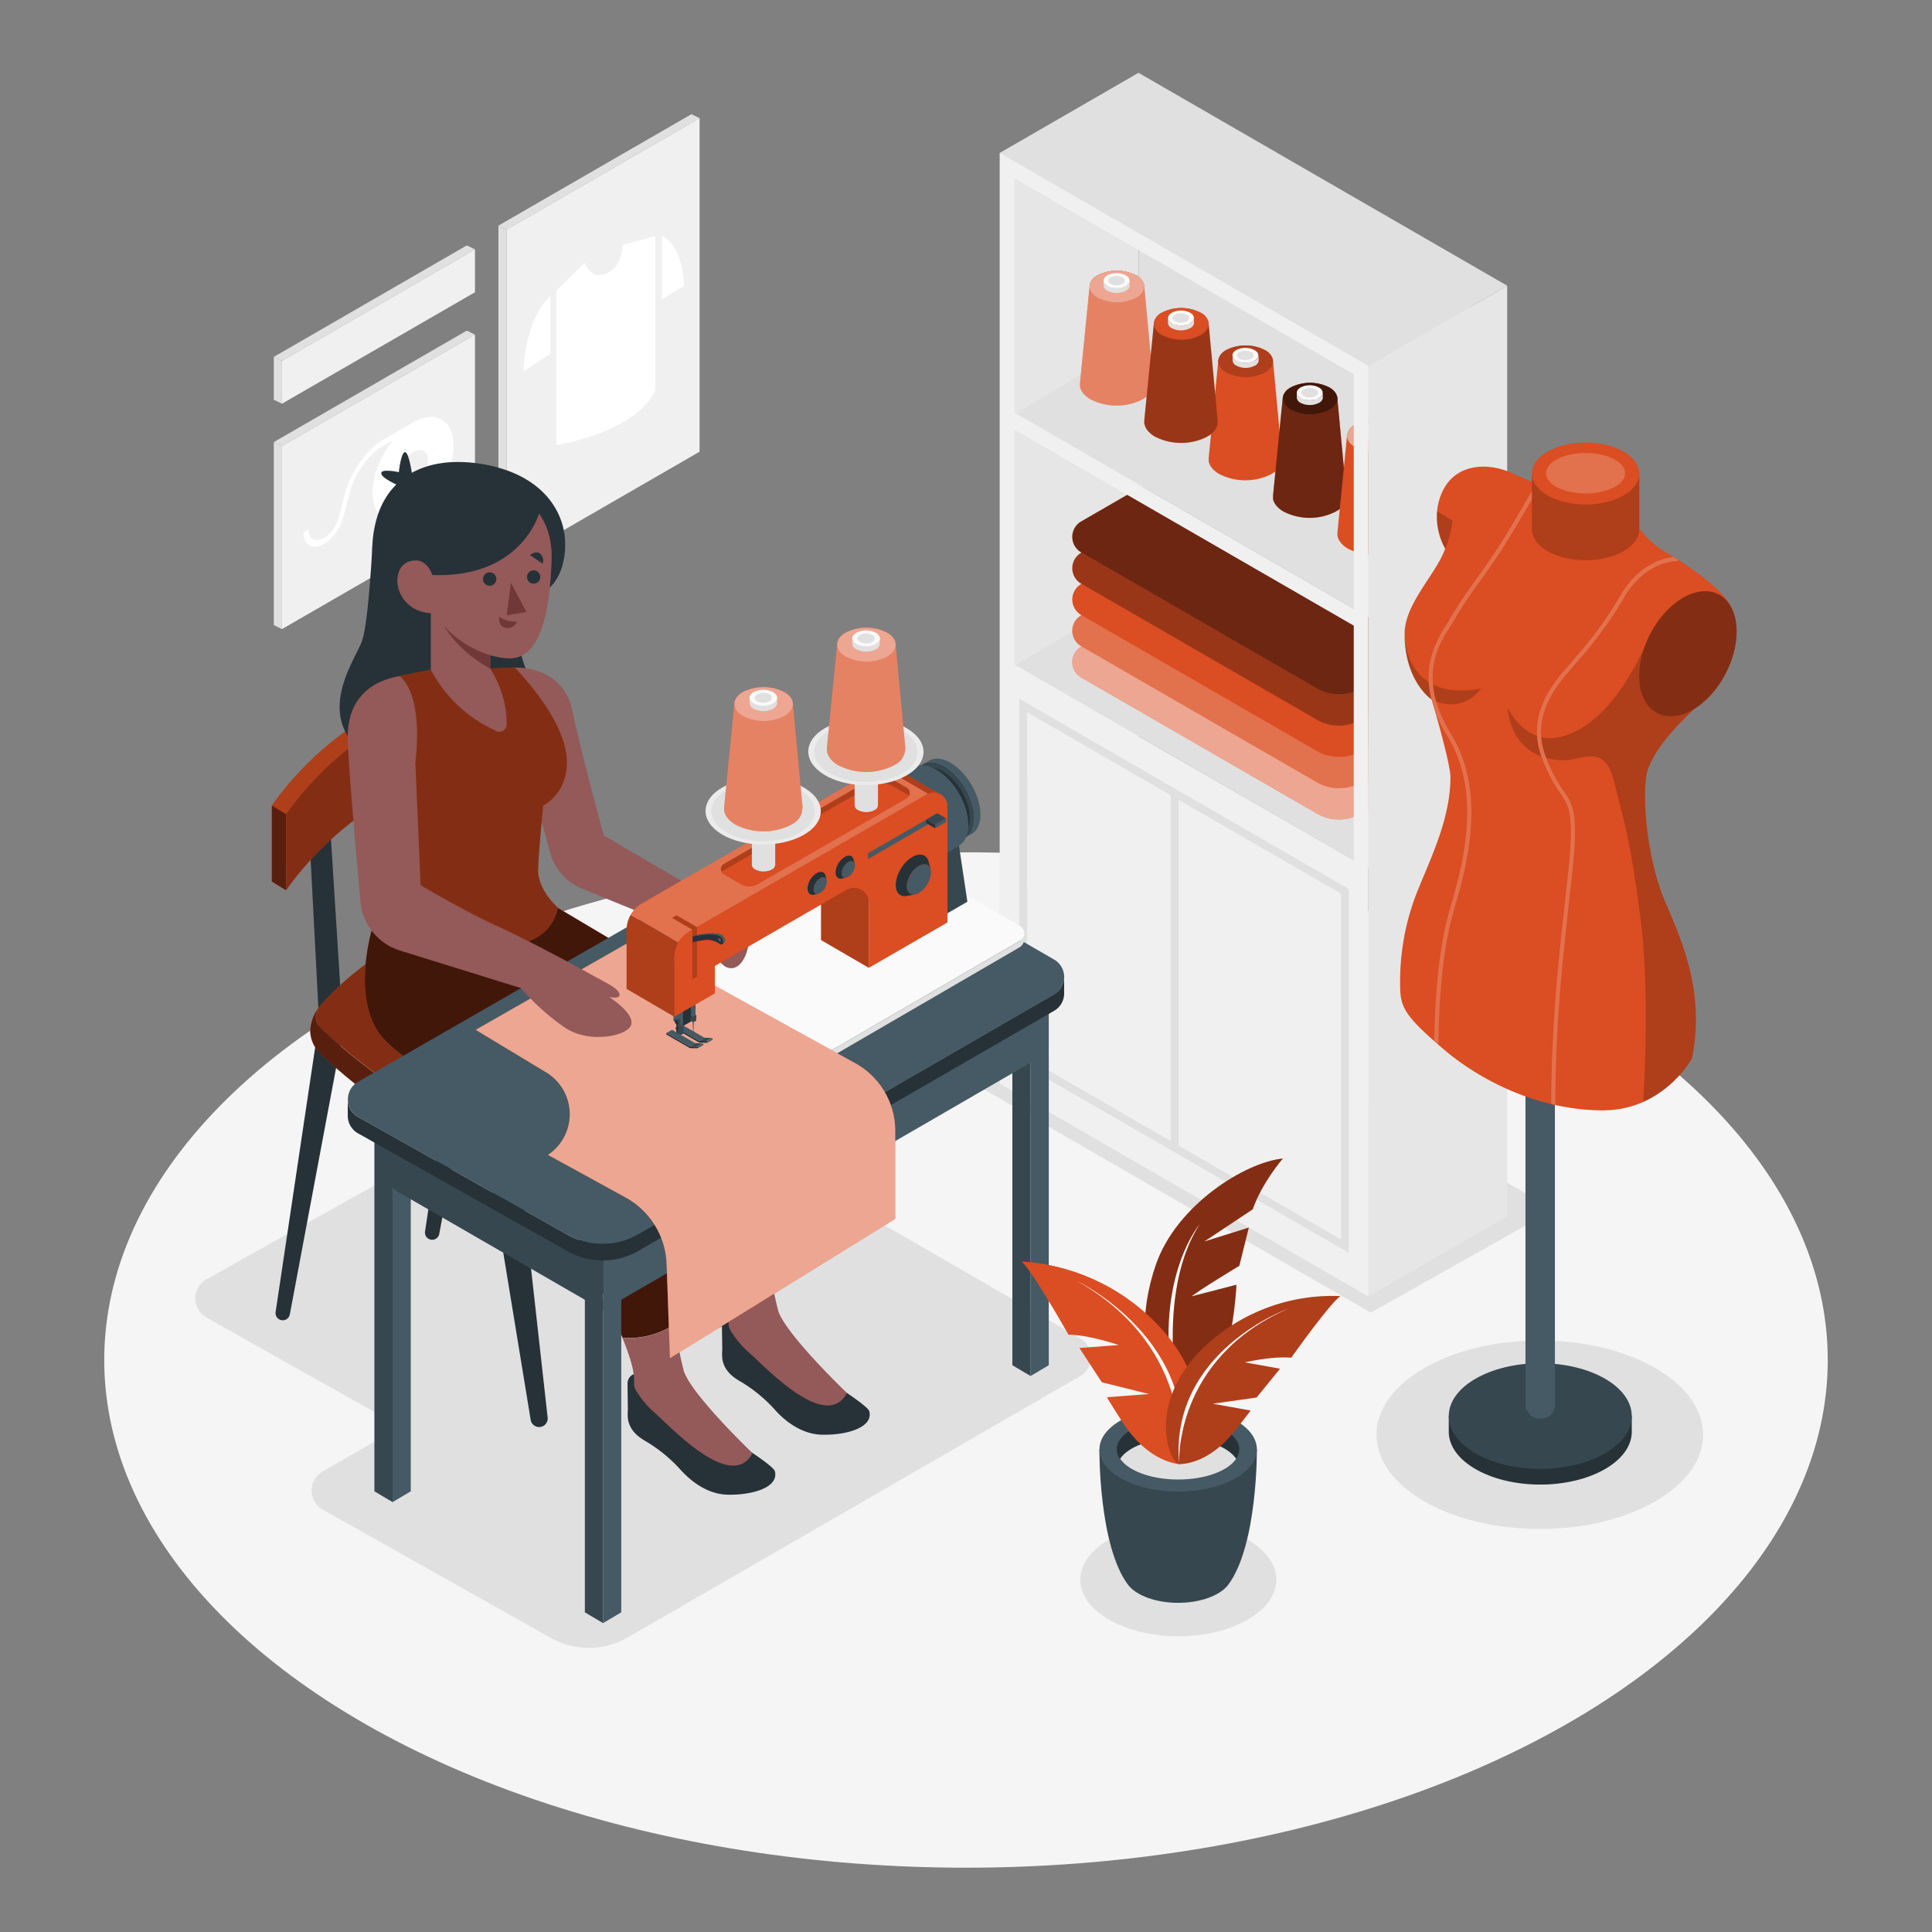 <svg xmlns="http://www.w3.org/2000/svg" viewBox="0 0 500 500"><rect x="0" y="0" width="500" height="500" fill="#808080" stroke="none"/><g id="freepik--Floor--inject-146"><ellipse cx="250" cy="351.97" rx="223.02" ry="131.39" style="fill:#f5f5f5"></ellipse></g><g id="freepik--Shadows--inject-146"><path d="M279.54,346.33l-57.87-33.4a20.15,20.15,0,0,0-20.1,0l-35.22,20.25-47.5-27.42a20.15,20.15,0,0,0-20.1,0L53.4,331.09a5.69,5.69,0,0,0,.05,9.9l50.19,28.23L83.52,380.79a5.7,5.7,0,0,0,0,9.9l59,33.19a20.12,20.12,0,0,0,19.94-.11l117-67.58A5.7,5.7,0,0,0,279.54,346.33Z" style="fill:#e0e0e0"></path><ellipse cx="304.95" cy="408.81" rx="25.37" ry="14.65" style="fill:#e0e0e0"></ellipse><ellipse cx="398.5" cy="371.3" rx="42.26" ry="24.4" style="fill:#e0e0e0"></ellipse><polygon points="354.77 339.72 243.37 275.41 290.72 248.73 402.12 313.05 354.77 339.72" style="fill:#e0e0e0"></polygon></g><g id="freepik--Pictures--inject-146"><polygon points="131.1 145.74 128.99 144.71 128.99 58.39 131.1 59.42 131.1 145.74" style="fill:#e0e0e0"></polygon><polygon points="181.05 30.58 131.1 59.42 128.99 58.39 178.94 29.55 181.05 30.58" style="fill:#e0e0e0"></polygon><polygon points="181.05 116.9 131.1 145.74 131.1 59.42 181.05 30.58 181.05 116.9" style="fill:#f0f0f0"></polygon><path d="M151.27,68s1.8,5.32,6.64,2.25c3.44-2.19,3.14-6.84,3.14-6.84l8.52-2.31v39.83s-2.9,9.92-25.57,14.27V75.25Z" style="fill:#fff"></path><path d="M142.44,76.55v15l-6.95,4.54S135.47,83.35,142.44,76.55Z" style="fill:#fff"></path><path d="M171.29,61.05V77.44L177,74S177,63.65,171.29,61.05Z" style="fill:#fff"></path><polygon points="72.97 104.48 70.86 103.45 70.86 92.36 72.97 93.38 72.97 104.48" style="fill:#e0e0e0"></polygon><polygon points="122.92 64.54 72.97 93.38 70.86 92.36 120.81 63.51 122.92 64.54" style="fill:#e0e0e0"></polygon><polygon points="122.92 75.64 72.97 104.48 72.97 93.38 122.92 64.54 122.92 75.64" style="fill:#f0f0f0"></polygon><polygon points="72.97 162.81 70.86 161.78 70.86 114.41 72.97 115.43 72.97 162.81" style="fill:#e0e0e0"></polygon><polygon points="122.92 86.59 72.97 115.43 70.86 114.41 120.81 85.56 122.92 86.59" style="fill:#e0e0e0"></polygon><polygon points="122.92 133.97 72.97 162.81 72.97 115.43 122.92 86.59 122.92 133.97" style="fill:#f0f0f0"></polygon><path d="M106.9,109.34c-5.78,3.34-10.47,11.47-10.47,18.14s4.69,9.39,10.47,6,10.48-11.46,10.48-18.14S112.69,106,106.9,109.34Zm0,16.56c-2.13,1.23-3.86.23-3.86-2.23A8.53,8.53,0,0,1,106.9,117c2.14-1.23,3.87-.24,3.87,2.23A8.53,8.53,0,0,1,106.9,125.9Z" style="fill:#fff"></path><path d="M83.84,140.75c-3,1.71-5.33.34-5.33-3l1.33-.76c0,2.51,1.77,3.53,4,2.27a8.84,8.84,0,0,0,3.76-5.18l1.69-6.37c1.52-5.75,5.56-11.36,10.05-14l8.28-4.78v1.54l-8.28,4.77c-3.93,2.27-7.47,7.18-8.8,12.22l-1.69,6.37A11.84,11.84,0,0,1,83.84,140.75Z" style="fill:#fff"></path></g><g id="freepik--Furniture--inject-146"><polygon points="294.68 30.75 294.68 153.36 385.71 206.08 385.71 82.79 294.68 30.75" style="fill:#e0e0e0"></polygon><polygon points="258.75 280.45 258.75 39.61 294.68 18.86 294.68 259.7 258.75 280.45" style="fill:#e6e6e6"></polygon><polygon points="354.13 224.84 262.83 172.12 294.4 153.36 385.71 206.08 354.13 224.84" style="fill:#e0e0e0"></polygon><path d="M340.81,210.56l-61-35.22a4.62,4.62,0,0,1,0-8l13.84-8a8,8,0,0,1,8.05,0L365,195.89a4.21,4.21,0,0,1,0,7.3l-12.75,7.37A11.42,11.42,0,0,1,340.81,210.56Z" style="fill:#DB4D22"></path><path d="M340.81,210.56l-61-35.22a4.62,4.62,0,0,1,0-8l13.84-8a8,8,0,0,1,8.05,0L365,195.89a4.21,4.21,0,0,1,0,7.3l-12.75,7.37A11.42,11.42,0,0,1,340.81,210.56Z" style="fill:#fff;opacity:0.5"></path><path d="M340.81,202.46l-61-35.22a4.62,4.62,0,0,1,0-8l13.84-8a8,8,0,0,1,8.05,0L365,187.8a4.21,4.21,0,0,1,0,7.29l-12.75,7.37A11.42,11.42,0,0,1,340.81,202.46Z" style="fill:#DB4D22"></path><path d="M340.81,202.46l-61-35.22a4.62,4.62,0,0,1,0-8l13.84-8a8,8,0,0,1,8.05,0L365,187.8a4.21,4.21,0,0,1,0,7.29l-12.75,7.37A11.42,11.42,0,0,1,340.81,202.46Z" style="fill:#fff;opacity:0.2"></path><path d="M340.81,194.36l-61-35.21a4.63,4.63,0,0,1,0-8l13.84-8a8,8,0,0,1,8.05,0L365,179.7a4.21,4.21,0,0,1,0,7.3l-12.75,7.36A11.42,11.42,0,0,1,340.81,194.36Z" style="fill:#DB4D22"></path><path d="M340.81,186.26l-61-35.21a4.63,4.63,0,0,1,0-8l13.84-8a8.09,8.09,0,0,1,8.05,0L365,171.6a4.21,4.21,0,0,1,0,7.3l-12.75,7.36A11.42,11.42,0,0,1,340.81,186.26Z" style="fill:#DB4D22"></path><path d="M340.81,186.26l-61-35.21a4.63,4.63,0,0,1,0-8l13.84-8a8.09,8.09,0,0,1,8.05,0L365,171.6a4.21,4.21,0,0,1,0,7.3l-12.75,7.36A11.42,11.42,0,0,1,340.81,186.26Z" style="opacity:0.3"></path><path d="M340.81,178.16l-61-35.21a4.63,4.63,0,0,1,0-8l13.84-8a8.09,8.09,0,0,1,8.05,0L365,163.5a4.21,4.21,0,0,1,0,7.3l-12.75,7.36A11.42,11.42,0,0,1,340.81,178.16Z" style="fill:#DB4D22"></path><path d="M340.81,178.16l-61-35.21a4.63,4.63,0,0,1,0-8l13.84-8a8.09,8.09,0,0,1,8.05,0L365,163.5a4.21,4.21,0,0,1,0,7.3l-12.75,7.36A11.42,11.42,0,0,1,340.81,178.16Z" style="opacity:0.5"></path><polygon points="354.13 159.73 262.83 107.01 294.4 88.25 385.71 140.97 354.13 159.73" style="fill:#e0e0e0"></polygon><g style="isolation:isolate"><path d="M331.8,118.51l-2.36-25.23a3.66,3.66,0,0,0-2-2.64,11.06,11.06,0,0,0-10-.1,3.75,3.75,0,0,0-2.14,2.71l-2.49,25.21s0,.08,0,.11v.3a2.29,2.29,0,0,0,0,.25,2.89,2.89,0,0,0,0,.29l.06.25a2.47,2.47,0,0,0,.1.29c0,.08.06.17.09.24s.1.2.16.3l.13.23.22.29c.05.07.1.15.16.22l.28.29.2.2.37.31.19.15a7.57,7.57,0,0,0,.66.44,14.85,14.85,0,0,0,13.46.14,6.49,6.49,0,0,0,.62-.39l.06,0a4.91,4.91,0,0,0,.51-.39l.08-.06c.15-.13.29-.27.42-.4a.46.46,0,0,1,.07-.07A4.7,4.7,0,0,0,331,121l0-.06c.1-.15.2-.3.28-.45l0,0a5,5,0,0,0,.21-.48h0a3,3,0,0,0,.13-.49.09.09,0,0,0,0,0,3.55,3.55,0,0,0,.06-.47v-.07C331.81,118.75,331.81,118.63,331.8,118.51Z" style="fill:#DB4D22"></path><path d="M331.8,118.51l-2.36-25.23a3.66,3.66,0,0,0-2-2.64,11.06,11.06,0,0,0-10-.1,3.75,3.75,0,0,0-2.14,2.71l-2.49,25.21s0,.08,0,.11v.3a2.29,2.29,0,0,0,0,.25,2.89,2.89,0,0,0,0,.29l.06.25a2.47,2.47,0,0,0,.1.29c0,.08.06.17.09.24s.1.2.16.3l.13.23.22.29c.05.07.1.15.16.22l.28.29.2.2.37.31.19.15a7.57,7.57,0,0,0,.66.44,14.85,14.85,0,0,0,13.46.14,6.49,6.49,0,0,0,.62-.39l.06,0a4.91,4.91,0,0,0,.51-.39l.08-.06c.15-.13.29-.27.42-.4a.46.46,0,0,1,.07-.07A4.7,4.7,0,0,0,331,121l0-.06c.1-.15.2-.3.28-.45l0,0a5,5,0,0,0,.21-.48h0a3,3,0,0,0,.13-.49.09.09,0,0,0,0,0,3.55,3.55,0,0,0,.06-.47v-.07C331.81,118.75,331.81,118.63,331.8,118.51Z" style="fill:#fff;opacity:0"></path><path d="M327.3,96.45a11,11,0,0,1-10-.1c-2.73-1.63-2.67-4.23.14-5.81a11.06,11.06,0,0,1,10,.1C330.17,92.27,330.11,94.87,327.3,96.45Z" style="fill:#DB4D22"></path><g style="opacity:0.2"><path d="M327.3,96.45a11,11,0,0,1-10-.1c-2.73-1.63-2.67-4.23.14-5.81a11.06,11.06,0,0,1,10,.1C330.17,92.27,330.11,94.87,327.3,96.45Z"></path></g></g><g style="isolation:isolate"><path d="M324.46,93.68V91.8a1.08,1.08,0,0,0-.63-.89,3.37,3.37,0,0,0-3.06,0,1.07,1.07,0,0,0-.63.88v1.89Z" style="fill:#e0e0e0"></path><path d="M324.68,93.34a5.21,5.21,0,0,1-4.74,0A1.68,1.68,0,0,1,319,92v1.26a1.68,1.68,0,0,0,1,1.38,5.21,5.21,0,0,0,4.74,0,1.76,1.76,0,0,0,1-1.17,1.23,1.23,0,0,0,0-.19V92A1.64,1.64,0,0,1,324.68,93.34Z" style="fill:#e0e0e0"></path><path d="M324.66,90.6a5.19,5.19,0,0,0-4.73,0c-1.31.76-1.3,2,0,2.74a5.21,5.21,0,0,0,4.74,0C326,92.59,326,91.36,324.66,90.6Zm-.87,2.23a3.3,3.3,0,0,1-3,0,.91.91,0,0,1,0-1.72,3.28,3.28,0,0,1,3,0A.91.91,0,0,1,323.79,92.83Z" style="fill:#fafafa"></path></g><g style="isolation:isolate"><path d="M348.46,128.19,346.1,103a3.62,3.62,0,0,0-2-2.64,11,11,0,0,0-10-.1,3.7,3.7,0,0,0-2.13,2.7l-2.5,25.21a.48.48,0,0,0,0,.12,2.71,2.71,0,0,0,0,.29c0,.08,0,.17,0,.25s0,.2,0,.3a2,2,0,0,0,.05.24c0,.1.06.2.1.3a2.44,2.44,0,0,0,.1.24c0,.1.1.19.15.29l.13.23a3.15,3.15,0,0,0,.22.29,1.18,1.18,0,0,0,.17.22,3.84,3.84,0,0,0,.28.3c.06.06.12.13.19.19a3.79,3.79,0,0,0,.37.31l.2.16c.2.15.42.3.65.44a14.82,14.82,0,0,0,13.46.13c.22-.12.43-.25.62-.38l.06,0c.18-.13.35-.26.51-.4l.08-.06a5.33,5.33,0,0,0,.42-.4l.07-.07a4.32,4.32,0,0,0,.35-.42l.05-.07c.1-.15.2-.3.28-.45l0,0a4,4,0,0,0,.21-.47h0a3.94,3.94,0,0,0,.14-.49.06.06,0,0,1,0,0,4,4,0,0,0,.05-.47v-.07C348.47,128.42,348.47,128.3,348.46,128.19Z" style="fill:#DB4D22"></path><path d="M348.46,128.19,346.1,103a3.62,3.62,0,0,0-2-2.64,11,11,0,0,0-10-.1,3.7,3.7,0,0,0-2.13,2.7l-2.5,25.21a.48.48,0,0,0,0,.12,2.71,2.71,0,0,0,0,.29c0,.08,0,.17,0,.25s0,.2,0,.3a2,2,0,0,0,.05.24c0,.1.06.2.1.3a2.44,2.44,0,0,0,.1.24c0,.1.1.19.15.29l.13.23a3.15,3.15,0,0,0,.22.29,1.18,1.18,0,0,0,.17.22,3.84,3.84,0,0,0,.28.3c.06.06.12.13.19.19a3.79,3.79,0,0,0,.37.31l.2.16c.2.15.42.3.65.44a14.82,14.82,0,0,0,13.46.13c.22-.12.43-.25.62-.38l.06,0c.18-.13.35-.26.51-.4l.08-.06a5.33,5.33,0,0,0,.42-.4l.07-.07a4.32,4.32,0,0,0,.35-.42l.05-.07c.1-.15.2-.3.28-.45l0,0a4,4,0,0,0,.21-.47h0a3.94,3.94,0,0,0,.14-.49.06.06,0,0,1,0,0,4,4,0,0,0,.05-.47v-.07C348.47,128.42,348.47,128.3,348.46,128.19Z" style="opacity:0.5"></path><path d="M344,106.12a11.06,11.06,0,0,1-10-.1c-2.73-1.63-2.66-4.23.14-5.8a11,11,0,0,1,10,.1C346.84,102,346.77,104.54,344,106.12Z" style="fill:#DB4D22"></path><g style="opacity:0.7"><path d="M344,106.12a11.06,11.06,0,0,1-10-.1c-2.73-1.63-2.66-4.23.14-5.8a11,11,0,0,1,10,.1C346.84,102,346.77,104.54,344,106.12Z"></path></g></g><g style="isolation:isolate"><path d="M341.12,103.35v-1.88a1.11,1.11,0,0,0-.64-.89,3.4,3.4,0,0,0-3.06,0,1.09,1.09,0,0,0-.63.89v1.88Z" style="fill:#e0e0e0"></path><path d="M341.34,103a5.27,5.27,0,0,1-4.74,0,1.68,1.68,0,0,1-1-1.38v1.26a1.68,1.68,0,0,0,1,1.38,5.27,5.27,0,0,0,4.74,0,1.78,1.78,0,0,0,1-1.18,1.11,1.11,0,0,0,0-.19v-1.26A1.66,1.66,0,0,1,341.34,103Z" style="fill:#e0e0e0"></path><path d="M341.32,100.27a5.22,5.22,0,0,0-4.73,0c-1.31.76-1.3,2,0,2.75a5.27,5.27,0,0,0,4.74,0C342.64,102.26,342.63,101,341.32,100.27Zm-.87,2.23a3.24,3.24,0,0,1-3,0,.9.9,0,0,1,0-1.71,3.25,3.25,0,0,1,3,0C341.26,101.26,341.27,102,340.45,102.5Z" style="fill:#fafafa"></path></g><g style="isolation:isolate"><path d="M365.12,137.86l-2.36-25.23a3.6,3.6,0,0,0-2-2.64,11,11,0,0,0-10-.1,3.7,3.7,0,0,0-2.13,2.7l-2.5,25.21v.12a1.4,1.4,0,0,0,0,.29,2,2,0,0,0,0,.25c0,.1,0,.2.05.3a2,2,0,0,0,.05.24c0,.1.07.2.1.3a2.44,2.44,0,0,0,.1.24,2.64,2.64,0,0,0,.15.29c.05.08.09.16.14.23s.14.2.21.3l.17.21a3.84,3.84,0,0,0,.28.3l.19.19.37.31.2.16a6.88,6.88,0,0,0,.66.44,14.8,14.8,0,0,0,13.45.13c.22-.12.43-.25.62-.38l.06,0c.19-.13.36-.26.52-.39l.07-.06.43-.41.06-.07a4.32,4.32,0,0,0,.35-.42l.05-.07a3,3,0,0,0,.28-.44l0,0a3.33,3.33,0,0,0,.21-.48h0a4.27,4.27,0,0,0,.13-.48.43.43,0,0,1,0-.05,3.75,3.75,0,0,0,.05-.47v-.07C365.13,138.09,365.13,138,365.12,137.86Z" style="fill:#DB4D22"></path><path d="M360.63,115.79a11,11,0,0,1-10-.1c-2.73-1.63-2.66-4.23.14-5.8a11,11,0,0,1,10,.1C363.5,111.62,363.43,114.22,360.63,115.79Z" style="fill:#DB4D22"></path><g style="opacity:0.5"><path d="M360.63,115.79a11,11,0,0,1-10-.1c-2.73-1.63-2.66-4.23.14-5.8a11,11,0,0,1,10,.1C363.5,111.62,363.43,114.22,360.63,115.79Z" style="fill:#fff"></path></g></g><g style="isolation:isolate"><path d="M357.78,113v-1.88a1.09,1.09,0,0,0-.64-.9,3.38,3.38,0,0,0-3,0,1.1,1.1,0,0,0-.64.88V113Z" style="fill:#e0e0e0"></path><path d="M358,112.69a5.21,5.21,0,0,1-4.74,0,1.64,1.64,0,0,1-1-1.38v1.26a1.68,1.68,0,0,0,1,1.38,5.21,5.21,0,0,0,4.74,0,1.8,1.8,0,0,0,1-1.18,1.09,1.09,0,0,0,0-.18v-1.26A1.66,1.66,0,0,1,358,112.69Z" style="fill:#e0e0e0"></path><path d="M358,109.94a5.25,5.25,0,0,0-4.73,0c-1.3.76-1.3,2,0,2.75a5.21,5.21,0,0,0,4.74,0C359.31,111.93,359.3,110.7,358,109.94Zm-.87,2.23a3.24,3.24,0,0,1-3,0,.9.9,0,0,1,0-1.71,3.22,3.22,0,0,1,3,0A.9.9,0,0,1,357.11,112.17Z" style="fill:#fafafa"></path></g><polygon points="354.13 335.52 354.13 94.68 390.06 73.94 390.06 314.77 354.13 335.52" style="fill:#e6e6e6"></polygon><polygon points="354.13 94.68 258.75 39.61 294.68 18.86 390.06 73.94 354.13 94.68" style="fill:#e0e0e0"></polygon><path d="M354.13,99V94.68h0L258.75,39.61V280.45l95.38,55.07V224.84h0V164.09h0v-4.37h0V99Zm-3.78,123.62L262.53,172V111.21l87.82,50.7Zm0-65.11-87.82-50.71V46.15l87.82,50.71Z" style="fill:#f0f0f0"></path><path d="M263.8,180.84V275l85.28,49.24V230.08Zm2,3.5L303,205.81v89.5l-37.18-21.47Zm81.24,136.41-42-24.27V207l42,24.28Z" style="fill:#e0e0e0"></path><path d="M298.47,99.17l-2.35-25.23a3.64,3.64,0,0,0-2-2.64,11,11,0,0,0-10-.1A3.7,3.7,0,0,0,282,73.9l-2.5,25.21v.12a1.41,1.41,0,0,0,0,.29,2,2,0,0,0,0,.25c0,.1,0,.2,0,.3s0,.16.05.24.07.2.11.3a2.34,2.34,0,0,0,.09.24,2.69,2.69,0,0,0,.16.29,1.71,1.71,0,0,0,.13.23c.06.1.14.2.21.3l.17.21a3.84,3.84,0,0,0,.28.3l.19.19c.12.11.25.21.38.31l.19.16a6.88,6.88,0,0,0,.66.44,14.8,14.8,0,0,0,13.45.13c.22-.12.43-.25.63-.38,0,0,0,0,0,0,.19-.13.36-.26.52-.39l.07-.06c.15-.14.3-.27.43-.41l.06-.07q.19-.21.36-.42l0-.07c.11-.15.2-.29.29-.44a.08.08,0,0,1,0,0,5.11,5.11,0,0,0,.22-.48h0a2.72,2.72,0,0,0,.13-.49v0a2.59,2.59,0,0,0,.05-.47v-.07A2,2,0,0,0,298.47,99.17Z" style="fill:#DB4D22"></path><path d="M298.47,99.17l-2.35-25.23a3.64,3.64,0,0,0-2-2.64,11,11,0,0,0-10-.1A3.7,3.7,0,0,0,282,73.9l-2.5,25.21v.12a1.41,1.41,0,0,0,0,.29,2,2,0,0,0,0,.25c0,.1,0,.2,0,.3s0,.16.05.24.07.2.11.3a2.34,2.34,0,0,0,.09.24,2.69,2.69,0,0,0,.16.29,1.71,1.71,0,0,0,.13.23c.06.1.14.2.21.3l.17.21a3.84,3.84,0,0,0,.28.3l.19.19c.12.11.25.21.38.31l.19.16a6.88,6.88,0,0,0,.66.44,14.8,14.8,0,0,0,13.45.13c.22-.12.43-.25.63-.38,0,0,0,0,0,0,.19-.13.36-.26.52-.39l.07-.06c.15-.14.3-.27.43-.41l.06-.07q.19-.21.36-.42l0-.07c.11-.15.2-.29.29-.44a.08.08,0,0,1,0,0,5.11,5.11,0,0,0,.22-.48h0a2.72,2.72,0,0,0,.13-.49v0a2.59,2.59,0,0,0,.05-.47v-.07A2,2,0,0,0,298.47,99.17Z" style="fill:#fff;opacity:0.3"></path><path d="M294,77.1a11,11,0,0,1-10-.1c-2.72-1.63-2.66-4.23.15-5.8a11,11,0,0,1,10,.1C296.85,72.93,296.79,75.53,294,77.1Z" style="fill:#DB4D22"></path><g style="opacity:0.5"><path d="M294,77.1a11,11,0,0,1-10-.1c-2.72-1.63-2.66-4.23.15-5.8a11,11,0,0,1,10,.1C296.85,72.93,296.79,75.53,294,77.1Z" style="fill:#fff"></path></g><path d="M291.14,74.33V72.46a1.09,1.09,0,0,0-.64-.9,3.35,3.35,0,0,0-3.05,0,1.07,1.07,0,0,0-.63.88v1.88Z" style="fill:#e0e0e0"></path><path d="M291.35,74a5.21,5.21,0,0,1-4.74,0,1.68,1.68,0,0,1-1-1.38v1.26a1.68,1.68,0,0,0,1,1.38,5.21,5.21,0,0,0,4.74,0,1.77,1.77,0,0,0,1-1.18,1.09,1.09,0,0,0,0-.18V72.64A1.67,1.67,0,0,1,291.35,74Z" style="fill:#e0e0e0"></path><path d="M291.34,71.25a5.27,5.27,0,0,0-4.74,0c-1.3.76-1.3,2,0,2.75a5.21,5.21,0,0,0,4.74,0C292.66,73.24,292.65,72,291.34,71.25Zm-.88,2.23a3.22,3.22,0,0,1-3,0,.9.9,0,0,1,0-1.71,3.27,3.27,0,0,1,3,0A.91.91,0,0,1,290.46,73.48Z" style="fill:#fafafa"></path><path d="M315.13,108.84l-2.35-25.23a3.64,3.64,0,0,0-2-2.64,11.06,11.06,0,0,0-10-.1,3.7,3.7,0,0,0-2.14,2.7l-2.5,25.22a.4.4,0,0,1,0,.11v.3a1.93,1.93,0,0,0,0,.24c0,.1,0,.2.05.3s0,.16.06.25a1.66,1.66,0,0,0,.1.29l.09.24c.05.1.1.2.16.3l.13.23c.06.1.14.19.21.29l.17.22.28.29.2.2.37.31.19.15c.21.15.42.3.66.44a14.85,14.85,0,0,0,13.46.14l.62-.39.06,0,.51-.39.07-.06a4.22,4.22,0,0,0,.43-.41l.07-.07c.12-.13.24-.28.35-.42l.05-.07a4.08,4.08,0,0,0,.28-.44l0,0a3.41,3.41,0,0,0,.22-.48h0a2.85,2.85,0,0,0,.13-.48.09.09,0,0,0,0,0,2.5,2.5,0,0,0,.05-.47s0-.05,0-.07A2.06,2.06,0,0,0,315.13,108.84Z" style="fill:#DB4D22"></path><path d="M315.13,108.84l-2.35-25.23a3.64,3.64,0,0,0-2-2.64,11.06,11.06,0,0,0-10-.1,3.7,3.7,0,0,0-2.14,2.7l-2.5,25.22a.4.4,0,0,1,0,.11v.3a1.93,1.93,0,0,0,0,.24c0,.1,0,.2.05.3s0,.16.06.25a1.66,1.66,0,0,0,.1.29l.09.24c.05.1.1.2.16.3l.13.23c.06.1.14.19.21.29l.17.22.28.29.2.2.37.31.19.15c.21.15.42.3.66.44a14.85,14.85,0,0,0,13.46.14l.62-.39.06,0,.51-.39.07-.06a4.22,4.22,0,0,0,.43-.41l.07-.07c.12-.13.24-.28.35-.42l.05-.07a4.08,4.08,0,0,0,.28-.44l0,0a3.41,3.41,0,0,0,.22-.48h0a2.85,2.85,0,0,0,.13-.48.09.09,0,0,0,0,0,2.5,2.5,0,0,0,.05-.47s0-.05,0-.07A2.06,2.06,0,0,0,315.13,108.84Z" style="opacity:0.3"></path><path d="M310.64,86.77a11,11,0,0,1-10-.1c-2.73-1.63-2.67-4.23.14-5.8a11.06,11.06,0,0,1,10,.1C313.51,82.6,313.45,85.2,310.64,86.77Z" style="fill:#DB4D22"></path><path d="M307.8,84V82.13a1.07,1.07,0,0,0-.64-.89,3.35,3.35,0,0,0-3.05,0,1.07,1.07,0,0,0-.63.88V84Z" style="fill:#e0e0e0"></path><path d="M308,83.67a5.21,5.21,0,0,1-4.74,0,1.68,1.68,0,0,1-1-1.38v1.26a1.64,1.64,0,0,0,1,1.38,5.21,5.21,0,0,0,4.74,0,1.77,1.77,0,0,0,1-1.18,1.09,1.09,0,0,0,0-.18V82.31A1.68,1.68,0,0,1,308,83.67Z" style="fill:#e0e0e0"></path><path d="M308,80.93a5.21,5.21,0,0,0-4.74,0c-1.3.75-1.29,2,0,2.74a5.21,5.21,0,0,0,4.74,0C309.32,82.91,309.31,81.68,308,80.93Zm-.87,2.23a3.3,3.3,0,0,1-3,0,.91.91,0,0,1,0-1.72,3.27,3.27,0,0,1,3,0A.91.91,0,0,1,307.13,83.16Z" style="fill:#fafafa"></path></g><g id="freepik--Mannequin--inject-146"><path d="M422.3,366.47h-1.08a14.83,14.83,0,0,0-5.85-5.61c-9.25-5.34-24.25-5.34-33.49,0a14.8,14.8,0,0,0-5.86,5.61h-1.08v4.06c0,3.5,2.31,7,6.94,9.67,9.24,5.34,24.24,5.34,33.49,0,4.62-2.67,6.93-6.17,6.93-9.67h0Z" style="fill:#263238"></path><ellipse cx="398.62" cy="366.47" rx="23.68" ry="13.67" style="fill:#37474f"></ellipse><rect x="394.79" y="251.28" width="7.62" height="115.84" rx="3.47" style="fill:#455a64"></rect><path d="M430.67,232.7c4,9.59,10.86,23.45,7.18,41.28,0,0-7.32,13.38-23,13.38s-30.88-6.95-41.38-15.93-11.12-11-11.12-16.91A63,63,0,0,1,366.3,232c3.24-8.48,9.07-19.45,9.07-30.85,0-3.8-4.86-20.11-4.86-20.11s-7-4.63-7-17c0-7.87,8.24-15.53,10.5-22.06a17.1,17.1,0,0,1-2.09-9.69,15.25,15.25,0,0,1,1.26-4.82c3.39-7.68,11.94-7.73,17.7-5.21s33.39,14.53,33.39,14.53a22.8,22.8,0,0,0,6.63,6c4.28,2.56,13.49,8.33,16.61,13.39l-8.82,27.13S426.93,193.61,426,201.17,426.66,223.11,430.67,232.7Z" style="fill:#DB4D22"></path><ellipse cx="436.84" cy="169.2" rx="17.31" ry="11.04" transform="translate(86.34 480.02) rotate(-62.74)" style="fill:#DB4D22"></ellipse><ellipse cx="436.84" cy="169.2" rx="17.31" ry="11.04" transform="translate(86.34 480.02) rotate(-62.74)" style="opacity:0.4"></ellipse><path d="M375.89,134.72A23.76,23.76,0,0,1,374,142a17.1,17.1,0,0,1-2.09-9.69Z" style="opacity:0.2"></path><path d="M426,201.17c.94-7.56,12.67-17.82,12.67-17.82v0c-3.36,2.12-6.91,2.72-9.76,1.25C424,182,422.84,174.2,426,166.4h0s-8.57,22.07-23.14,24.5c-4.87.81-9.71-2-12.66-7.7,0,0,.37,13.55,14.73,13.55,4.42,0,10.3-4.43,12.73,5.3s4.46,15.61,7.1,37.31c1.81,14.93,1.13,34.84.53,45.82A28.81,28.81,0,0,0,437.85,274c3.68-17.83-3.18-31.69-7.18-41.28S425.05,208.74,426,201.17Z" style="opacity:0.2"></path><path d="M370.51,181.06c8.42,3.91,12.78-2.88,12.78-2.88-17.81,3.36-19.61-10.44-19.79-13.51C363.73,176.56,370.51,181.06,370.51,181.06Z" style="opacity:0.2"></path><path d="M407.53,172l1.27-1.47a99.89,99.89,0,0,0,11.62-16.08c5.6-9.32,13.36-9.23,13.44-9.24a.69.69,0,0,0,.45-.26l-1.23-.78c-2.24.2-8.65,1.51-13.59,9.72A98.61,98.61,0,0,1,408,169.83c-.43.5-.85,1-1.27,1.48l-.84,1c-3.88,4.44-11.1,12.7-6.81,23.89a39.58,39.58,0,0,0,4.7,9.05c1.79,2.66,2.77,4.12,2.77,10.38,0,3.93-.68,10-1.54,17.73-1.5,13.4-3.54,31.73-3.55,52.37l1.06.25s0-.07,0-.1c0-20.65,2.05-39,3.54-52.4.87-7.75,1.55-13.86,1.55-17.85,0-6.59-1.11-8.24-3-11a38.52,38.52,0,0,1-4.58-8.84C396,185.2,403,177.26,406.68,173Z" style="fill:#DB4D22"></path><path d="M397.51,125.2c-2,3.53-7.87,13.74-11.14,18.53-1.34,2-2.71,3.86-4,5.71-2.64,3.7-5.14,7.2-6.92,10.34-.28.51-.63,1.06-1,1.67-2.39,3.8-6.35,10.09-4,19.53l.11.08s.39,1.31.95,3.26a37.5,37.5,0,0,0,3.17,6.35c9.12,14.88,3.56,34.16.88,43.43-.25.88-.48,1.67-.66,2.35-2.24,8.23-3.46,19-3.72,32.92l1.06.94c.23-14.23,1.44-25.26,3.7-33.58.18-.68.41-1.46.66-2.33,2.72-9.42,8.37-29-1-44.29-8.84-14.43-3.46-23-.24-28.08.4-.63.76-1.2,1.05-1.71a122.05,122.05,0,0,1,6.86-10.25c1.33-1.85,2.69-3.77,4-5.73,3.33-4.86,9.29-15.26,11.24-18.7Z" style="fill:#DB4D22"></path><path d="M407.53,172l1.27-1.47a99.89,99.89,0,0,0,11.62-16.08c5.6-9.32,13.36-9.23,13.44-9.24a.69.69,0,0,0,.45-.26l-1.23-.78c-2.24.2-8.65,1.51-13.59,9.72A98.61,98.61,0,0,1,408,169.83c-.43.5-.85,1-1.27,1.48l-.84,1c-3.88,4.44-11.1,12.7-6.81,23.89a39.58,39.58,0,0,0,4.7,9.05c1.79,2.66,2.77,4.12,2.77,10.38,0,3.93-.68,10-1.54,17.73-1.5,13.4-3.54,31.73-3.55,52.37l1.06.25s0-.07,0-.1c0-20.65,2.05-39,3.54-52.4.87-7.75,1.55-13.86,1.55-17.85,0-6.59-1.11-8.24-3-11a38.52,38.52,0,0,1-4.58-8.84C396,185.2,403,177.26,406.68,173Z" style="fill:#fff;opacity:0.2"></path><path d="M397.51,125.2c-2,3.53-7.87,13.74-11.14,18.53-1.34,2-2.71,3.86-4,5.71-2.64,3.7-5.14,7.2-6.92,10.34-.28.51-.63,1.06-1,1.67-2.39,3.8-6.35,10.09-4,19.53l.11.08s.39,1.31.95,3.26a37.5,37.5,0,0,0,3.17,6.35c9.12,14.88,3.56,34.16.88,43.43-.25.88-.48,1.67-.66,2.35-2.24,8.23-3.46,19-3.72,32.92l1.06.94c.23-14.23,1.44-25.26,3.7-33.58.18-.68.41-1.46.66-2.33,2.72-9.42,8.37-29-1-44.29-8.84-14.43-3.46-23-.24-28.08.4-.63.76-1.2,1.05-1.71a122.05,122.05,0,0,1,6.86-10.25c1.33-1.85,2.69-3.77,4-5.73,3.33-4.86,9.29-15.26,11.24-18.7Z" style="fill:#fff;opacity:0.2"></path><path d="M424.24,136.83h0V122.74H396.46v14.08c-.06,2.1,1.28,4.21,4.06,5.82,5.43,3.13,14.23,3.13,19.66,0C423,141,424.3,138.93,424.24,136.83Z" style="fill:#DB4D22"></path><path d="M424.24,136.83h0V122.74H396.46v14.08c-.06,2.1,1.28,4.21,4.06,5.82,5.43,3.13,14.23,3.13,19.66,0C423,141,424.3,138.93,424.24,136.83Z" style="opacity:0.2"></path><path d="M420.18,128.23c-5.43,3.13-14.23,3.13-19.66,0s-5.43-8.22,0-11.35,14.23-3.13,19.66,0S425.6,125.09,420.18,128.23Z" style="fill:#DB4D22"></path><ellipse cx="410.35" cy="122.47" rx="10.24" ry="5.25" style="fill:#fff;opacity:0.2"></ellipse></g><g id="freepik--Character--inject-146"><path d="M125.69,296.39l11.65,71.07a2.21,2.21,0,0,0,2.18,1.86h0a2.22,2.22,0,0,0,2.21-2.46l-8.17-73.33Z" style="fill:#263238"></path><path d="M171.56,270.79l11.65,71.07a2.22,2.22,0,0,0,2.19,1.86h0a2.21,2.21,0,0,0,2.2-2.46l-8.17-73.33Z" style="fill:#263238"></path><path d="M80.09,216.67l2.4,46a16.1,16.1,0,0,1-.16,3.25l-11,73.63a1.86,1.86,0,0,0,1.84,2.14h0A1.87,1.87,0,0,0,75,340.21l13.41-71.48a16,16,0,0,0,.24-4l-3.23-51.26Z" style="fill:#263238"></path><path d="M118.81,195.78l2.4,46a16.79,16.79,0,0,1-.16,3.25L110,318.7a1.87,1.87,0,0,0,1.85,2.15h0a1.86,1.86,0,0,0,1.83-1.52l13.41-71.49a16.39,16.39,0,0,0,.25-4l-3.24-51.26Z" style="fill:#263238"></path><path d="M126.09,177.12c-34.83-.76-55.73,31.35-55.73,31.35v19.7s20.9-32.12,55.73-31.36l3.7-17.44Z" style="fill:#DB4D22"></path><path d="M126.09,177.12c-34.83-.76-55.73,31.35-55.73,31.35v19.7s20.9-32.12,55.73-31.36l3.7-17.44Z" style="opacity:0.2"></path><path d="M129.79,179.37c-34.84-.76-55.73,31.36-55.73,31.36v19.69S95,198.31,129.79,199.07Z" style="fill:#DB4D22"></path><path d="M129.79,179.37c-34.84-.76-55.73,31.36-55.73,31.36v19.69S95,198.31,129.79,199.07Z" style="opacity:0.4"></path><polygon points="70.36 208.47 74.06 210.73 74.06 230.42 70.36 228.17 70.36 208.47" style="fill:#DB4D22"></polygon><polygon points="70.36 208.47 74.06 210.73 74.06 230.42 70.36 228.17 70.36 208.47" style="opacity:0.6"></polygon><path d="M178.29,257l-3.74,5.84,1,1.26C160,276.8,135.7,287.7,127.78,291.08a7.64,7.64,0,0,1-2.25.55,5.19,5.19,0,0,0-1.47,3.58,3.28,3.28,0,0,0,1.63,3.09,7.28,7.28,0,0,0,2.09-.52c8.49-3.62,35.83-15.89,51-29.7a7,7,0,0,0,2.27-5.39C181,258.31,178.29,257,178.29,257Z" style="fill:#DB4D22"></path><path d="M178.29,257l-3.74,5.84,1,1.26C160,276.8,135.7,287.7,127.78,291.08a7.64,7.64,0,0,1-2.25.55,5.19,5.19,0,0,0-1.47,3.58,3.28,3.28,0,0,0,1.63,3.09,7.28,7.28,0,0,0,2.09-.52c8.49-3.62,35.83-15.89,51-29.7a7,7,0,0,0,2.27-5.39C181,258.31,178.29,257,178.29,257Z" style="opacity:0.7"></path><path d="M126.14,234.79c-5.93,1.42-27.69,7.65-43.43,25.65A4.06,4.06,0,0,0,83,266c6,5.74,21.42,19.23,39.42,25.25a7.59,7.59,0,0,0,5.39-.21c8.49-3.62,35.83-15.88,51-29.7a2.71,2.71,0,0,0-.48-4.35,269.77,269.77,0,0,0-49.18-22.12A5.45,5.45,0,0,0,126.14,234.79Z" style="fill:#DB4D22"></path><path d="M126.14,234.79c-5.93,1.42-27.69,7.65-43.43,25.65A4.06,4.06,0,0,0,83,266c6,5.74,21.42,19.23,39.42,25.25a7.59,7.59,0,0,0,5.39-.21c8.49-3.62,35.83-15.88,51-29.7a2.71,2.71,0,0,0-.48-4.35,269.77,269.77,0,0,0-49.18-22.12A5.45,5.45,0,0,0,126.14,234.79Z" style="opacity:0.4"></path><path d="M124.06,295.21a5.19,5.19,0,0,1,1.47-3.58,7.46,7.46,0,0,1-3.14-.34c-18-6-33.41-19.51-39.42-25.25a4.06,4.06,0,0,1-.26-5.6,11,11,0,0,0-2.42,6.42A8.28,8.28,0,0,0,83,272.73c6,5.74,21.42,19.23,39.42,25.26a7.54,7.54,0,0,0,3.3.31A3.28,3.28,0,0,1,124.06,295.21Z" style="fill:#DB4D22"></path><g style="opacity:0.6"><path d="M124.06,295.21a5.19,5.19,0,0,1,1.47-3.58,7.46,7.46,0,0,1-3.14-.34c-18-6-33.41-19.51-39.42-25.25a4.06,4.06,0,0,1-.26-5.6,11,11,0,0,0-2.42,6.42A8.28,8.28,0,0,0,83,272.73c6,5.74,21.42,19.23,39.42,25.26a7.54,7.54,0,0,0,3.3.31A3.28,3.28,0,0,1,124.06,295.21Z"></path></g><path d="M199.06,327.14c-2.26-14.44-5.16-37.52-6.82-51.17-.11-.9-.26-1.78-.45-2.66a28.34,28.34,0,0,0-13.36-18.09l-34-20.24-23.1-12.15s-6.14,17.81,1,28.7c5.94,9.06,32.18,20.29,40,24.08s8,4.81,7.8,9.87-.16,11.51,9.42,31.71c2.75,5.8,4.67,10.14,6,13.47A21.23,21.23,0,0,0,199.06,327.14Z" style="fill:#DB4D22"></path><path d="M188.52,340.07a2.64,2.64,0,0,0-1.68,2.26c0,1.59.06,5.17.08,6.69s-.89,5.25,4.4,8.33a38.2,38.2,0,0,1,9.22,7.49c.9,1,5.59,6.3,12.12,6.46s13.42-1.9,12.3-6.09c-.28-1.06-5.77-4.71-5.77-4.71Z" style="fill:#263238"></path><path d="M199.06,327.14c-2.26-14.44-5.16-37.52-6.82-51.17a29.16,29.16,0,0,0-.77-4,28.2,28.2,0,0,0-13-16.75L144.42,235l-23.1-12.15s-6.14,17.81,1,28.7c5.94,9.06,32.18,20.29,40,24.08s8,4.81,7.8,9.87-.16,11.51,9.42,31.71c2.75,5.8,4.67,10.14,6,13.47A21.23,21.23,0,0,0,199.06,327.14Z" style="opacity:0.7"></path><path d="M188.54,342.43a3.45,3.45,0,0,0,.42,1.72,23.87,23.87,0,0,0,5.11,6.09c4.58,4.13,19.77,20.3,25.12,10.26,0,0-15.7-15-17.78-21.21a106.74,106.74,0,0,1-2.35-12.15,21.23,21.23,0,0,1-13.54,3.52C188.46,338,188.59,340.35,188.54,342.43Z" style="fill:#945959"></path><path d="M174.63,342.66c-2.27-14.44-5.16-37.52-6.83-51.17a28.69,28.69,0,0,0-9.92-18.43l-40.82-34.71H96.89s-6.15,17.81,1,28.69c6,9.06,32.18,20.3,40,24.09s8,4.81,7.8,9.87-.17,11.51,9.42,31.71c2.75,5.8,4.67,10.14,6,13.47A21.25,21.25,0,0,0,174.63,342.66Z" style="fill:#DB4D22"></path><path d="M164.09,355.59a2.64,2.64,0,0,0-1.68,2.26c0,1.59.06,5.17.08,6.69s-.89,5.25,4.4,8.32a38.36,38.36,0,0,1,9.22,7.5c.9.95,5.58,6.3,12.12,6.46s13.41-1.9,12.3-6.09c-.29-1.06-5.78-4.71-5.78-4.71Z" style="fill:#263238"></path><path d="M174.63,342.66c-2.27-14.44-5.16-37.52-6.83-51.17a28.69,28.69,0,0,0-9.92-18.43l-40.82-34.71H96.89s-6.15,17.81,1,28.69c6,9.06,32.18,20.3,40,24.09s8,4.81,7.8,9.87-.17,11.51,9.42,31.71c2.75,5.8,4.67,10.14,6,13.47A21.25,21.25,0,0,0,174.63,342.66Z" style="opacity:0.7"></path><path d="M164.11,358a3.34,3.34,0,0,0,.41,1.72,24.4,24.4,0,0,0,5.12,6.09c4.58,4.13,19.77,20.3,25.11,10.26,0,0-15.69-15-17.77-21.21a104.93,104.93,0,0,1-2.35-12.15,21.25,21.25,0,0,1-13.54,3.52C164,353.49,164.16,355.87,164.11,358Z" style="fill:#945959"></path><path d="M96.42,140.48s-1,20.2-2.68,25.27-14.76,22,4.73,31.87,42.25-3.39,42.25-12.05-6.5-7-7.73-30.06S96.42,140.48,96.42,140.48Z" style="fill:#263238"></path><polygon points="266.71 272.3 266.71 356.11 271.42 353.32 271.42 272.3 266.71 272.3" style="fill:#455a64"></polygon><polygon points="266.71 272.3 266.71 356.11 262 353.32 262 272.3 266.71 272.3" style="fill:#37474f"></polygon><polygon points="101.6 307.79 101.6 388.74 106.31 385.95 106.31 304.93 101.6 307.79" style="fill:#455a64"></polygon><polygon points="101.6 304.93 101.6 388.74 96.89 385.95 96.89 304.93 101.6 304.93" style="fill:#37474f"></polygon><polygon points="156.07 339.1 96.89 304.93 96.89 291.51 156.07 325.69 156.07 339.1" style="fill:#37474f"></polygon><polygon points="212.24 243.84 212.24 324.79 216.95 322 216.95 240.98 212.24 243.84" style="fill:#455a64"></polygon><polygon points="212.24 243.84 212.24 324.79 207.53 322 207.53 240.98 212.24 243.84" style="fill:#37474f"></polygon><polygon points="156.07 339.1 271.42 272.3 271.42 258.88 156.07 325.69 156.07 339.1" style="fill:#455a64"></polygon><path d="M92.61,280l108.51-62.39a18.53,18.53,0,0,1,18.48,0l53.19,30.71a5.23,5.23,0,0,1,0,9.06L165.23,319.46a18.52,18.52,0,0,1-18.34.1L92.65,289.05A5.24,5.24,0,0,1,92.61,280Z" style="fill:#455a64"></path><path d="M272.8,257.34,165.23,319.46a18.52,18.52,0,0,1-18.34.1L92.65,289.05A5.18,5.18,0,0,1,90,284.47h0v4.39h0a5.21,5.21,0,0,0,2.66,4.45l54.24,30.51a18.52,18.52,0,0,0,18.34-.1L272.8,261.6a5.18,5.18,0,0,0,2.6-4.43h0v-4.36A5.19,5.19,0,0,1,272.8,257.34Z" style="fill:#263238"></path><path d="M275.41,252.81v-.13h0S275.41,252.76,275.41,252.81Z" style="fill:#263238"></path><polygon points="156.07 336.25 156.07 420.06 160.78 417.27 160.78 336.25 156.07 336.25" style="fill:#455a64"></polygon><polygon points="156.07 336.25 156.07 420.06 151.36 417.27 151.36 336.25 156.07 336.25" style="fill:#37474f"></polygon><g style="isolation:isolate"><path d="M263.57,243.72,192,285.29v1.64l71.53-41.57a2.64,2.64,0,0,0,1.55-2.17v-1.64A2.68,2.68,0,0,1,263.57,243.72Z" style="fill:#e0e0e0"></path><path d="M184.5,285.28,151.11,266a2.7,2.7,0,0,1-1.58-2.2v1.64a2.66,2.66,0,0,0,1.57,2.2l33.39,19.28a8.28,8.28,0,0,0,7.54,0v-1.64A8.32,8.32,0,0,1,184.5,285.28Z" style="fill:#e0e0e0"></path><path d="M149.53,263.81v1.64a2.66,2.66,0,0,0,1.57,2.2V266A2.7,2.7,0,0,1,149.53,263.81Z" style="fill:#cfd4dc;opacity:0.5"></path><path d="M263.54,239.35l-33.39-19.28a8.28,8.28,0,0,0-7.54,0l-71.53,41.57c-2.07,1.2-2.06,3.16,0,4.37l33.39,19.27a8.32,8.32,0,0,0,7.54,0l71.53-41.57C265.64,242.51,265.63,240.55,263.54,239.35Z" style="fill:#fafafa"></path></g><path d="M188.8,273.53a.79.79,0,0,1-.39.68l-11.55,6.66-.2-.11L188.31,274a.58.58,0,0,0,0-1l-13.9-8a.59.59,0,0,0-.29-.07.57.57,0,0,0-.29.07l-12.23,7.06-.21-.11,12.34-7.12a.78.78,0,0,1,.78,0l13.9,8A.79.79,0,0,1,188.8,273.53ZM172,275.39l-1.79-1a.74.74,0,0,0-.68,0l-.57.32a.21.21,0,0,0,0,.4l1.79,1a.74.74,0,0,0,.68,0l.57-.33A.21.21,0,0,0,172,275.39Z" style="fill:#e0e0e0"></path><path d="M123.1,266.52l18.24,11a12.66,12.66,0,0,1,.48,21.37h0l20.05,11a20.51,20.51,0,0,1,10.65,17.27l.86,24.33,58.31-36.05V292.65a20,20,0,0,0-10.31-17.47l-57.67-31.85Z" style="fill:#DB4D22"></path><path d="M123.1,266.52l18.24,11a12.66,12.66,0,0,1,.48,21.37h0l20.05,11a20.51,20.51,0,0,1,10.65,17.27l.86,24.33,58.31-36.05V292.65a20,20,0,0,0-10.31-17.47l-57.67-31.85Z" style="fill:#fff;opacity:0.5"></path><path d="M133.22,172.78s12.34-.77,14.87,11.05,8.16,32.39,8.16,32.39,21.71,12.69,23.86,13.91,10.56,3.87,13.44,11.42c.87,2.26-.66,8.61-4,9s-4.72-4.93-7.91-7.2l-3.19-2.28s2.08,5.2.71,7.58-7.26-8.79-7.81-9.69S160.52,234.07,158,233l-7.51-3.1a14,14,0,0,1-8.14-9.29l-3.75-13.93Z" style="fill:#945959"></path><path d="M126.87,173l-15.37.35s-6.52,1.12-9.6,2c0,0-4.66,11.41,0,38.51.15.92-2.79,21.7-2.79,21.7s13.51,12.43,32.14,9.54c7.91-1.23,11.83-4.5,13.17-10.16,0,0-5.3-4.6-5.15-9.85s1.32-16.61,1.32-16.61,6.13-2.89,6.13-11.17-7.28-18-13.5-24.57Z" style="fill:#DB4D22"></path><path d="M126.87,173l-15.37.35s-6.52,1.12-9.6,2c0,0-4.66,11.41,0,38.51.15.92-2.79,21.7-2.79,21.7s13.51,12.43,32.14,9.54c7.91-1.23,11.83-4.5,13.17-10.16,0,0-5.3-4.6-5.15-9.85s1.32-16.61,1.32-16.61,6.13-2.89,6.13-11.17-7.28-18-13.5-24.57Z" style="opacity:0.4"></path><path d="M106.7,123.18s-.8-6.13-1.87-6.16-1.61,5.17-1.61,5.17-4.87-1.07-4.54.42,5.89,3.66,5.89,3.66Z" style="fill:#263238"></path><path d="M96.36,142.82c.1,17,15.14,20.14,15.14,20.14l30.3-10.51s2.48-1.67,3.74-6.07a19.82,19.82,0,0,0,.72-5.54s0,0,0-.05c0-7.16-4.34-15.41-15.51-19.21a37.91,37.91,0,0,0-7.54-1.71,34.83,34.83,0,0,0-3.71-.29c-9.06-.27-15.81,3.09-19.62,9.18a21,21,0,0,0-2.06,4.38A29.25,29.25,0,0,0,96.36,142.82Z" style="fill:#263238"></path><path d="M111.5,173.37l.69,1.2a35.18,35.18,0,0,0,14.2,13.59l1.92,1a1.93,1.93,0,0,0,2.82-1.72h0a26.56,26.56,0,0,0-3.58-13.24l-.68-1.18V151H111.5Z" style="fill:#945959"></path><path d="M111.5,154.3v.56A31.51,31.51,0,0,0,126.87,173V151H111.93Z" style="fill:#703838"></path><path d="M126.64,125.38c5.44.7,16.62,5.22,16.12,19.62s-3.19,25.27-10.67,25.39-23.85-7.39-23.77-26.1S121.34,124.7,126.64,125.38Z" style="fill:#945959"></path><polygon points="132.22 150.85 131.14 159.24 136.25 158.36 132.22 150.85" style="fill:#703838"></polygon><path d="M125,149.75a1.73,1.73,0,1,0,1.83-1.62A1.72,1.72,0,0,0,125,149.75Z" style="fill:#263238"></path><path d="M136.39,149.23a1.72,1.72,0,1,0,1.83-1.62A1.73,1.73,0,0,0,136.39,149.23Z" style="fill:#263238"></path><path d="M140.43,145.87l-3.25-2.2s1.37-1.26,2.61-.38A2.35,2.35,0,0,1,140.43,145.87Z" style="fill:#263238"></path><path d="M133.8,160.86a7.33,7.33,0,0,1-4.64-1.25s-.32,2.45,1.73,2.92A2.66,2.66,0,0,0,133.8,160.86Z" style="fill:#703838"></path><path d="M139.81,132s-4.57,19.39-31.36,16.57c0,0-5.56-20.56,11.2-24.85S139.81,132,139.81,132Z" style="fill:#263238"></path><path d="M112.45,150.57s-1.07-5.74-5.09-5.53c-4.42.23-4.68,4.52-4.5,6,.47,4,4,8,10,7.68Z" style="fill:#945959"></path><path d="M103.44,175s6.16,3.77,4.06,22.36l1.35,31.74s11.33,6.71,19.54,10.44,20.22,10.23,24.55,12.64,7.4,3.71,7.4,5.31c0,1.14-2.68.53-2.68.53s6.48,4.11,5.71,7.11-10.83,5.09-17.2.81a62,62,0,0,1-11.38-10.23L103.52,246A14.62,14.62,0,0,1,93.28,233.3C92.05,219.71,90,196.13,90,190.63,90,179.63,97.57,175.91,103.44,175Z" style="fill:#945959"></path><polygon points="224.87 250.48 212.48 243.28 212.5 219.75 224.88 226.94 224.87 250.48" style="fill:#DB4D22"></polygon><g style="opacity:0.2"><polygon points="224.87 250.48 212.48 243.28 212.5 219.75 224.88 226.94 224.87 250.48"></polygon></g><path d="M244.39,198.3c4.3,2.49,7.77,8.5,7.76,13.44s-3.51,6.94-7.81,4.45-7.78-8.49-7.76-13.44S240.09,195.82,244.39,198.3Z" style="fill:#37474f"></path><g style="isolation:isolate"><path d="M249.78,206.49a17.15,17.15,0,0,0-2.73-4.3,12.69,12.69,0,0,0-3.09-2.6c-2-1.13-3.75-1.24-5-.49l-1.43.83c1.28-.74,3.06-.64,5,.5a12.43,12.43,0,0,1,3.08,2.6,16.55,16.55,0,0,1,2.73,4.29,13.35,13.35,0,0,1,1.23,5.3c0,2.23-.8,3.8-2.06,4.53l1.43-.83c1.27-.73,2.05-2.3,2.06-4.53A13.47,13.47,0,0,0,249.78,206.49Z" style="fill:#263238"></path></g><path d="M250.6,213.52a15.65,15.65,0,0,0-1.43-6.24h0a20,20,0,0,0-3.22-5.05,14.78,14.78,0,0,0-3.63-3.06c-2.31-1.33-4.4-1.46-5.91-.58l-5.58,3.24c1.51-.87,3.6-.75,5.91.58a14.6,14.6,0,0,1,3.63,3.06,20.05,20.05,0,0,1,3.22,5.06h0a15.57,15.57,0,0,1,1.43,6.23c0,2.62-.93,4.46-2.42,5.32l5.58-3.24a4.5,4.5,0,0,0,1.84-2.18h0v0A8,8,0,0,0,250.6,213.52Z" style="fill:#455a64"></path><polygon points="248.18 218.84 242.6 222.09 244.78 236.6 250.36 233.36 248.18 218.84" style="fill:#37474f"></polygon><path d="M252.38,205a18.92,18.92,0,0,0-3-4.73,14,14,0,0,0-3.4-2.87c-2.17-1.25-4.13-1.36-5.54-.54l-1.58.92c1.41-.82,3.37-.71,5.54.54a14.18,14.18,0,0,1,3.4,2.86,18.88,18.88,0,0,1,3,4.74,14.88,14.88,0,0,1,1.35,5.84c0,2.37-.82,4-2.12,4.89v0l1.44-.83c1.39-.81,2.26-2.54,2.27-5A14.89,14.89,0,0,0,252.38,205Z" style="fill:#455a64"></path><path d="M245,216.76c0-5.27-3.69-11.7-8.28-14.35s-8.32-.52-8.34,4.75a16.9,16.9,0,0,0,2.39,8.11l-2.26,11.95,16.25,9.38-2.18-14.52C244.09,221.22,245,219.38,245,216.76Z" style="fill:#263238"></path><path d="M240.37,205.47l-7.51,4.31-22.74,13.08-31.67,18.19-3.12,3.12-2.23-1.65-9.91-5.76a8.14,8.14,0,0,1,2.91-2.92l5.16-3L228,198.27l4.85,2.82Z" style="fill:#DB4D22"></path><g style="opacity:0.2"><path d="M240.37,205.47l-7.51,4.31-22.74,13.08-31.67,18.19-3.12,3.12-2.23-1.65-9.91-5.76a8.14,8.14,0,0,1,2.91-2.92l5.16-3L228,198.27l4.85,2.82Z" style="fill:#fff"></path></g><g style="isolation:isolate"><path d="M182.08,268.43l-5.7-3.29a.12.12,0,0,0-.13,0l-1.4.82a.11.11,0,0,1,.12,0l5.7,3.29a1.09,1.09,0,0,0,.42.14l1.41-.82A.91.91,0,0,1,182.08,268.43Z" style="fill:#455a64"></path><polygon points="181.09 269.39 182.5 268.57 184.21 268.62 182.81 269.44 181.09 269.39" style="fill:#37474f"></polygon><path d="M184.44,268.85a.08.08,0,0,0,0,0,.36.36,0,0,0-.07-.1l-.07-.07-.08,0-1.4.82.07,0,.08.06a.41.41,0,0,1,.07.11s0,0,0,0,0,.18,0,.21l1.4-.82C184.46,269,184.48,269,184.44,268.85Z" style="fill:#455a64"></path><path d="M182.88,269.46a.38.38,0,0,1,.16.21c0,.12,0,.22-.08.22l-1.71-.05a1.25,1.25,0,0,1-.58-.18l-5.7-3.29a.4.4,0,0,1-.18-.31c0-.11.08-.16.18-.1l5.7,3.29a1.09,1.09,0,0,0,.42.14l1.72.05Z" style="fill:#263238"></path></g><g style="isolation:isolate"><polygon points="175.55 252.72 176.87 251.93 176.88 267.48 175.56 268.26 175.55 252.72" style="fill:#37474f"></polygon><polygon points="175.03 252.41 176.34 251.63 176.87 251.93 175.55 252.72 175.03 252.41" style="fill:#8a8d93"></polygon><polygon points="175.55 252.72 175.56 268.26 175.03 267.95 175.03 252.41 175.55 252.72" style="fill:#263238"></polygon></g><g style="isolation:isolate"><polygon points="176.74 250.04 179.16 248.63 179.14 264.17 176.72 265.58 176.74 250.04" style="fill:#263238"></polygon><polygon points="174.3 248.63 176.72 247.22 179.16 248.63 176.74 250.04 174.3 248.63" style="fill:#8a8d93"></polygon><polygon points="176.74 250.04 176.72 265.58 174.28 264.17 174.3 248.63 176.74 250.04" style="fill:#455a64"></polygon></g><g style="isolation:isolate"><path d="M179.68,269.83l-5.7-3.29a.11.11,0,0,0-.12,0l-1.41.81a.15.15,0,0,1,.13,0l5.7,3.3a.89.89,0,0,0,.42.13l1.41-.81A1.08,1.08,0,0,1,179.68,269.83Z" style="fill:#455a64"></path><polygon points="178.7 270.78 180.11 269.96 181.82 270.02 180.41 270.83 178.7 270.78" style="fill:#37474f"></polygon><path d="M182.05,270.25s0,0,0,0a.41.41,0,0,0-.07-.11.24.24,0,0,0-.08-.06.1.1,0,0,0-.07,0l-1.41.81a.13.13,0,0,1,.08,0,.21.21,0,0,1,.08.06.53.53,0,0,1,.06.1s0,0,0,0,0,.18,0,.21l1.41-.81S182.08,270.34,182.05,270.25Z" style="fill:#455a64"></path><path d="M180.49,270.86a.37.37,0,0,1,.16.2c0,.13,0,.23-.09.22l-1.71,0a1.2,1.2,0,0,1-.57-.19l-5.7-3.29a.37.37,0,0,1-.18-.3c0-.12.08-.16.18-.11l5.7,3.3a.89.89,0,0,0,.42.13l1.71.05A.13.13,0,0,1,180.49,270.86Z" style="fill:#263238"></path></g><path d="M179.43,263a.17.17,0,0,0-.17.18l.15,5s0,0,0,0a0,0,0,0,0,0,0l.15-5h0A.17.17,0,0,0,179.43,263Z" style="fill:#263238"></path><g style="isolation:isolate"><g style="isolation:isolate"><path d="M180.19,262.93V264a.4.4,0,0,1-.22.31,1.19,1.19,0,0,1-1.07,0,.39.39,0,0,1-.23-.31v-1.11a.38.38,0,0,0,.22.32,1.19,1.19,0,0,0,1.07,0,.38.38,0,0,0,.22-.31Z" style="fill:#37474f"></path></g><path d="M180,262.62a.33.33,0,0,1,0,.62,1.19,1.19,0,0,1-1.07,0,.33.33,0,0,1,0-.62A1.19,1.19,0,0,1,180,262.62Z" style="fill:#263238"></path></g><g style="isolation:isolate"><g style="isolation:isolate"><path d="M180,250.19v12.65a.31.31,0,0,1-.17.25,1,1,0,0,1-.84,0,.31.31,0,0,1-.17-.25V250.19a.28.28,0,0,0,.18.24.87.87,0,0,0,.83,0,.28.28,0,0,0,.18-.24Z" style="fill:#455a64"></path></g><path d="M179.85,250a.25.25,0,0,1,0,.48.87.87,0,0,1-.83,0,.25.25,0,0,1,0-.48A.93.93,0,0,1,179.85,250Z" style="fill:#8a8d93"></path></g><g style="isolation:isolate"><path d="M176.1,264.13a1.21,1.21,0,0,0-.2-.3.79.79,0,0,0-.22-.19.34.34,0,0,0-.36,0l-.57.33a.37.37,0,0,1,.36,0,.92.92,0,0,1,.22.18,1.23,1.23,0,0,1,.19.31.85.85,0,0,1,.09.38.34.34,0,0,1-.15.32l.58-.33a.36.36,0,0,0,.14-.33A1.08,1.08,0,0,0,176.1,264.13Z" style="fill:#37474f"></path><path d="M175.11,264a1.09,1.09,0,0,1,.5.87c0,.32-.23.45-.51.28a1.09,1.09,0,0,1-.5-.87C174.6,263.94,174.83,263.82,175.11,264Z" style="fill:#263238"></path></g><path d="M228,198.27l12.38,7.2,3.5.43-13-7.58A3.48,3.48,0,0,0,228,198.27Z" style="fill:#DB4D22"></path><path d="M228,198.27l12.38,7.2,3.5.43-13-7.58A3.48,3.48,0,0,0,228,198.27Z" style="opacity:0.2"></path><path d="M245.19,208.66l0,30.08-20.34,11.74V233.63a3.85,3.85,0,0,0-5.78-3.34L185,250l0,7.09-10.55,6.06V247.89a7.89,7.89,0,0,1,3.94-6.85l61.42-35.45A3.55,3.55,0,0,1,245.19,208.66Z" style="fill:#DB4D22"></path><path d="M174.5,263.11V247.89h0a7.9,7.9,0,0,1,1.05-3.94l-2.45-1.42-9.89-5.76a8,8,0,0,0-1.05,3.93v15.22l12.34,7.2Z" style="fill:#DB4D22"></path><path d="M174.5,263.11V247.89h0a7.9,7.9,0,0,1,1.05-3.94l-2.45-1.42-9.89-5.76a8,8,0,0,0-1.05,3.93v15.22l12.34,7.2Z" style="opacity:0.2"></path><polygon points="175.1 236.87 173.92 237.56 179.19 240.61 179.19 253.41 180.38 252.73 180.38 239.93 175.1 236.87" style="fill:#DB4D22"></polygon><polygon points="175.1 236.87 173.92 237.56 179.19 240.61 179.19 253.41 180.38 252.73 180.38 239.93 175.1 236.87" style="opacity:0.2"></polygon><path d="M238,224a6.76,6.76,0,0,0-3.29,5.17c-.09,2,1.23,2.86,2.95,2a6.76,6.76,0,0,0,3.29-5.17C241,224,239.7,223.1,238,224Z" style="fill:#455a64"></path><path d="M234.79,231.86l2.06-.44c-1.29.27-2.2-.58-2.16-2.17v-.1a6.37,6.37,0,0,1,.94-2.84A6.24,6.24,0,0,1,238,224c1.4-.71,2.53-.26,2.86,1l-.53-2c-.45-1.73-2-2.35-3.95-1.36a8.5,8.5,0,0,0-3.25,3.22,8.6,8.6,0,0,0-1.3,3.92v.15C231.76,231.06,233,232.23,234.79,231.86Z" style="fill:#263238"></path><path d="M212.38,227.21a3.68,3.68,0,0,0-1.81,2.84c0,1.08.67,1.57,1.62,1.09a3.71,3.71,0,0,0,1.8-2.84C214.05,227.21,213.32,226.73,212.38,227.21Z" style="fill:#455a64"></path><path d="M210.62,231.54l1.13-.24c-.71.15-1.2-.32-1.18-1.19v-.06a3.67,3.67,0,0,1,1.81-2.84c.76-.39,1.39-.14,1.57.54l-.3-1.12c-.24-.94-1.1-1.29-2.16-.74a5.07,5.07,0,0,0-2.5,3.92s0,.05,0,.08C209,231.1,209.64,231.74,210.62,231.54Z" style="fill:#263238"></path><path d="M219.64,223a3.7,3.7,0,0,0-1.81,2.84c-.05,1.09.67,1.57,1.62,1.09a3.71,3.71,0,0,0,1.81-2.84C221.31,223,220.58,222.55,219.64,223Z" style="fill:#455a64"></path><path d="M217.88,227.36l1.13-.24c-.7.15-1.2-.32-1.18-1.19v-.06a3.48,3.48,0,0,1,.52-1.56,3.44,3.44,0,0,1,1.29-1.28c.77-.39,1.39-.14,1.57.54l-.29-1.11c-.25-1-1.11-1.3-2.17-.75a5.07,5.07,0,0,0-2.5,3.92v.08C216.22,226.92,216.91,227.56,217.88,227.36Z" style="fill:#263238"></path><polygon points="242.56 210.47 224.6 220.84 224.6 222.33 242.56 211.97 242.56 210.47" style="fill:#455a64"></polygon><g style="isolation:isolate"><polygon points="242 214.35 239.73 213.03 239.73 212.11 242 213.43 242 214.35" style="fill:#263238"></polygon><polygon points="242 213.43 239.73 212.11 242.56 210.47 244.83 211.79 242 213.43" style="fill:#37474f"></polygon><polygon points="244.83 211.79 244.83 212.72 242 214.35 242 213.43 244.83 211.79" style="fill:#455a64"></polygon></g><g style="isolation:isolate"><path d="M186.75,243.33a.93.93,0,0,1-.15-.13.74.74,0,0,1-.14-.22.66.66,0,0,1-.06-.27.27.27,0,0,1,.1-.23l-.52.31a.22.22,0,0,0-.11.22.88.88,0,0,0,.06.27,1.18,1.18,0,0,0,.14.22.65.65,0,0,0,.16.13.26.26,0,0,0,.25,0l.53-.31A.27.27,0,0,1,186.75,243.33Z" style="fill:#455a64"></path><path d="M187.48,242.77a2.47,2.47,0,0,0-.34-.54,2,2,0,0,0-.31-.28l0,0,0,0a.77.77,0,0,0-.19-.08c-1.55-.68-4.53-.32-7.35.28h0v.19c2.67-.54,5.4-.82,6.86-.18l.18.08,0,0,0,0a1.58,1.58,0,0,1,.31.27,2.38,2.38,0,0,1,.35.54,1.53,1.53,0,0,1,.13.85.5.5,0,0,1-.24.37l.53-.3a.54.54,0,0,0,.23-.37A1.44,1.44,0,0,0,187.48,242.77Z" style="fill:#455a64"></path><path d="M186.3,242.26l0,0,0,0-.18-.08c-1.46-.64-4.19-.36-6.86.18v1.47a34,34,0,0,1,3.66-.61,5.76,5.76,0,0,1,3.22,1l.14.08a1.38,1.38,0,0,0,.22.1.48.48,0,0,0,.66-.4A1.84,1.84,0,0,0,186.3,242.26Zm-.07,1.37a.78.78,0,0,1-.36-.62c0-.22.17-.31.36-.2a.78.78,0,0,1,.36.62C186.59,243.65,186.43,243.74,186.23,243.63Z" style="fill:#263238"></path></g><path d="M235.34,205.81a1.56,1.56,0,0,1-.69.82l-38.53,22.19a4.42,4.42,0,0,1-4.42,0l-4.33-2.49a1.5,1.5,0,0,1-.69-.83,1.59,1.59,0,0,1,.65-1.89l37.9-21.83a5.82,5.82,0,0,1,5.77,0l3.68,2.13A1.58,1.58,0,0,1,235.34,205.81Z" style="fill:#DB4D22"></path><path d="M235.34,205.81a2,2,0,0,1-.51-.19l-3.6-2.08a6.2,6.2,0,0,0-6.23,0l-37.79,21.77a1.68,1.68,0,0,1-.53.19,1.59,1.59,0,0,1,.65-1.89l37.9-21.83a5.82,5.82,0,0,1,5.77,0l3.68,2.13A1.58,1.58,0,0,1,235.34,205.81Z" style="fill:#DB4D22"></path><path d="M235.34,205.81a2,2,0,0,1-.51-.19l-3.6-2.08a6.2,6.2,0,0,0-6.23,0l-37.79,21.77a1.68,1.68,0,0,1-.53.19,1.59,1.59,0,0,1,.65-1.89l37.9-21.83a5.82,5.82,0,0,1,5.77,0l3.68,2.13A1.58,1.58,0,0,1,235.34,205.81Z" style="opacity:0.2"></path><g id="freepik--8--inject-146"><path d="M227.19,195.39a1.42,1.42,0,0,0-.87-1.44,4.72,4.72,0,0,0-4.27,0,1.5,1.5,0,0,0-.88,1.24h0l0,13.21a1.51,1.51,0,0,0,.89,1.25,4.68,4.68,0,0,0,4.28,0,1.48,1.48,0,0,0,.88-1.23l0-13.21A1.48,1.48,0,0,1,227.19,195.39Z" style="fill:#e0e0e0"></path><path d="M234.79,188.54c-5.74-3.43-15.19-3.53-21.1-.21s-6,8.78-.3,12.22,15.19,3.52,21.1.21S240.53,192,234.79,188.54Z" style="fill:#ebebeb"></path><path d="M233.69,189.16c-5.15-3.08-13.63-3.17-18.93-.19s-5.42,7.88-.27,11,13.63,3.17,18.93.19S238.84,192.24,233.69,189.16Z" style="fill:#e0e0e0"></path><path d="M226.92,193a6.13,6.13,0,0,0-5.58,0c-1.57.88-1.6,2.32-.08,3.23a6.13,6.13,0,0,0,5.58.06C228.41,195.31,228.44,193.86,226.92,193Z" style="fill:#b8bcc3;opacity:0.4"></path><g style="isolation:isolate"><path d="M234.3,193.6l-2.52-27a3.89,3.89,0,0,0-2.13-2.83,11.79,11.79,0,0,0-10.71-.1,4,4,0,0,0-2.28,2.89L214,193.54a.48.48,0,0,0,0,.12c0,.11,0,.21,0,.32a2.45,2.45,0,0,0,0,.27c0,.1,0,.21.05.31a2,2,0,0,0,.06.26,3,3,0,0,0,.11.32,2.77,2.77,0,0,0,.1.26c.05.1.1.21.16.31l.14.25.23.31.18.23c.09.11.2.21.3.32l.21.21c.12.11.26.22.4.33l.2.16a7.28,7.28,0,0,0,.71.47,15.85,15.85,0,0,0,14.38.15c.24-.13.46-.27.67-.41l.06,0a6,6,0,0,0,.55-.41l.08-.07.46-.43.07-.08c.13-.15.26-.3.37-.45l0-.07a3.15,3.15,0,0,0,.3-.48l0-.05a3.82,3.82,0,0,0,.23-.51h0a4.44,4.44,0,0,0,.15-.52.09.09,0,0,1,0,0,4.23,4.23,0,0,0,.05-.5V194A2.29,2.29,0,0,0,234.3,193.6Z" style="fill:#DB4D22"></path><path d="M234.3,193.6l-2.52-27a3.89,3.89,0,0,0-2.13-2.83,11.79,11.79,0,0,0-10.71-.1,4,4,0,0,0-2.28,2.89L214,193.54a.48.48,0,0,0,0,.12c0,.11,0,.21,0,.32a2.45,2.45,0,0,0,0,.27c0,.1,0,.21.05.31a2,2,0,0,0,.06.26,3,3,0,0,0,.11.32,2.77,2.77,0,0,0,.1.26c.05.1.1.21.16.31l.14.25.23.31.18.23c.09.11.2.21.3.32l.21.21c.12.11.26.22.4.33l.2.16a7.28,7.28,0,0,0,.71.47,15.85,15.85,0,0,0,14.38.15c.24-.13.46-.27.67-.41l.06,0a6,6,0,0,0,.55-.41l.08-.07.46-.43.07-.08c.13-.15.26-.3.37-.45l0-.07a3.15,3.15,0,0,0,.3-.48l0-.05a3.82,3.82,0,0,0,.23-.51h0a4.44,4.44,0,0,0,.15-.52.09.09,0,0,1,0,0,4.23,4.23,0,0,0,.05-.5V194A2.29,2.29,0,0,0,234.3,193.6Z" style="fill:#fff;opacity:0.3"></path><path d="M229.5,170a11.82,11.82,0,0,1-10.71-.11c-2.92-1.74-2.85-4.52.15-6.2a11.79,11.79,0,0,1,10.71.1C232.57,165.55,232.5,168.32,229.5,170Z" style="fill:#DB4D22"></path><g style="opacity:0.5"><path d="M229.5,170a11.82,11.82,0,0,1-10.71-.11c-2.92-1.74-2.85-4.52.15-6.2a11.79,11.79,0,0,1,10.71.1C232.57,165.55,232.5,168.32,229.5,170Z" style="fill:#fff"></path></g></g><g style="isolation:isolate"><path d="M226.46,167.05v-2a1.17,1.17,0,0,0-.68-.95,3.59,3.59,0,0,0-3.27,0,1.16,1.16,0,0,0-.67.94v2Z" style="fill:#e0e0e0"></path><path d="M226.69,166.69a5.59,5.59,0,0,1-5.07,0,1.8,1.8,0,0,1-1.05-1.48v1.35a1.79,1.79,0,0,0,1.06,1.48,5.59,5.59,0,0,0,5.07,0,1.92,1.92,0,0,0,1-1.26,1.36,1.36,0,0,0,0-.2v-1.35A1.78,1.78,0,0,1,226.69,166.69Z" style="fill:#e0e0e0"></path><path d="M226.67,163.76a5.57,5.57,0,0,0-5.06,0c-1.4.81-1.39,2.12,0,2.93a5.59,5.59,0,0,0,5.07,0C228.08,165.88,228.07,164.57,226.67,163.76Zm-.93,2.38a3.48,3.48,0,0,1-3.17,0c-.88-.51-.88-1.33,0-1.83a3.51,3.51,0,0,1,3.17,0A1,1,0,0,1,225.74,166.14Z" style="fill:#fafafa"></path></g><path d="M200.6,210.76a1.42,1.42,0,0,0-.87-1.44,4.74,4.74,0,0,0-4.28,0,1.5,1.5,0,0,0-.87,1.24h0l0,13.21a1.49,1.49,0,0,0,.89,1.25,4.68,4.68,0,0,0,4.28,0,1.48,1.48,0,0,0,.88-1.23l0-13.21A1.48,1.48,0,0,1,200.6,210.76Z" style="fill:#e0e0e0"></path><path d="M208.2,203.91c-5.74-3.43-15.19-3.53-21.1-.21s-6,8.78-.3,12.22,15.19,3.52,21.1.21S213.94,207.34,208.2,203.91Z" style="fill:#ebebeb"></path><path d="M207.1,204.53c-5.15-3.08-13.63-3.17-18.93-.19s-5.42,7.88-.27,11,13.63,3.17,18.93.19S212.25,207.61,207.1,204.53Z" style="fill:#e0e0e0"></path><path d="M200.33,208.32a6.13,6.13,0,0,0-5.58,0c-1.57.88-1.6,2.32-.08,3.23a6.13,6.13,0,0,0,5.58.06C201.82,210.68,201.85,209.23,200.33,208.32Z" style="fill:#b8bcc3;opacity:0.4"></path><g style="isolation:isolate"><path d="M207.71,209l-2.52-27a3.89,3.89,0,0,0-2.13-2.83,11.79,11.79,0,0,0-10.71-.1,4,4,0,0,0-2.28,2.89l-2.67,26.95s0,.08,0,.12v.32a2.45,2.45,0,0,0,0,.27c0,.1,0,.21.05.31a2.61,2.61,0,0,0,.06.27l.1.31.11.26a2.29,2.29,0,0,0,.16.31l.14.25.23.31.18.23c.09.11.2.21.3.32l.21.21c.12.11.26.22.4.33l.2.16a7.28,7.28,0,0,0,.71.47,15.85,15.85,0,0,0,14.38.15c.24-.13.46-.27.67-.41l.06,0a6,6,0,0,0,.55-.41l.08-.07c.16-.14.31-.29.45-.43l.08-.08c.13-.15.26-.3.37-.45l0-.07a4.2,4.2,0,0,0,.3-.48l0-.05a3.82,3.82,0,0,0,.23-.51h0a3.07,3.07,0,0,0,.14-.52l0-.05a4.23,4.23,0,0,0,.05-.5v-.08C207.72,209.22,207.72,209.09,207.71,209Z" style="fill:#DB4D22"></path><path d="M207.71,209l-2.52-27a3.89,3.89,0,0,0-2.13-2.83,11.79,11.79,0,0,0-10.71-.1,4,4,0,0,0-2.28,2.89l-2.67,26.95s0,.08,0,.12v.32a2.45,2.45,0,0,0,0,.27c0,.1,0,.21.05.31a2.61,2.61,0,0,0,.06.27l.1.31.11.26a2.29,2.29,0,0,0,.16.31l.14.25.23.31.18.23c.09.11.2.21.3.32l.21.21c.12.11.26.22.4.33l.2.16a7.28,7.28,0,0,0,.71.47,15.85,15.85,0,0,0,14.38.15c.24-.13.46-.27.67-.41l.06,0a6,6,0,0,0,.55-.41l.08-.07c.16-.14.31-.29.45-.43l.08-.08c.13-.15.26-.3.37-.45l0-.07a4.2,4.2,0,0,0,.3-.48l0-.05a3.82,3.82,0,0,0,.23-.51h0a3.07,3.07,0,0,0,.14-.52l0-.05a4.23,4.23,0,0,0,.05-.5v-.08C207.72,209.22,207.72,209.09,207.71,209Z" style="fill:#fff;opacity:0.3"></path><path d="M202.91,185.38a11.82,11.82,0,0,1-10.71-.11c-2.92-1.74-2.85-4.52.15-6.2a11.79,11.79,0,0,1,10.71.1C206,180.92,205.91,183.69,202.91,185.38Z" style="fill:#DB4D22"></path><g style="opacity:0.5"><path d="M202.91,185.38a11.82,11.82,0,0,1-10.71-.11c-2.92-1.74-2.85-4.52.15-6.2a11.79,11.79,0,0,1,10.71.1C206,180.92,205.91,183.69,202.91,185.38Z" style="fill:#fff"></path></g></g><g style="isolation:isolate"><path d="M199.87,182.42v-2a1.17,1.17,0,0,0-.68-.95,3.59,3.59,0,0,0-3.27,0,1.14,1.14,0,0,0-.67.94v2Z" style="fill:#e0e0e0"></path><path d="M200.1,182.06a5.59,5.59,0,0,1-5.07,0,1.8,1.8,0,0,1-1.05-1.48v1.35a1.79,1.79,0,0,0,1.06,1.48,5.59,5.59,0,0,0,5.07,0,1.92,1.92,0,0,0,1-1.26,1.36,1.36,0,0,0,0-.2V180.6A1.78,1.78,0,0,1,200.1,182.06Z" style="fill:#e0e0e0"></path><path d="M200.08,179.13a5.57,5.57,0,0,0-5.06,0c-1.4.81-1.39,2.12,0,2.93a5.59,5.59,0,0,0,5.07,0C201.49,181.25,201.48,179.94,200.08,179.13Zm-.93,2.38a3.48,3.48,0,0,1-3.17,0c-.88-.51-.88-1.33,0-1.83a3.51,3.51,0,0,1,3.17,0A1,1,0,0,1,199.15,181.51Z" style="fill:#fafafa"></path></g></g></g><g id="freepik--Plant--inject-146"><path d="M306.32,370.49s-16.57-16.17-7.14-43.28C304.47,312,322,300.87,332,299.82c0,0-5.41,6.24-7.79,13.14l-12.56,8.35,11.54-3.61-2.46,9.88s-10.73,6.49-12.32,7.91l11.57-3S319,360.44,306.32,370.49Z" style="fill:#DB4D22"></path><path d="M306.32,370.49s-16.57-16.17-7.14-43.28C304.47,312,322,300.87,332,299.82c0,0-5.41,6.24-7.79,13.14l-12.56,8.35,11.54-3.61-2.46,9.88s-10.73,6.49-12.32,7.91l11.57-3S319,360.44,306.32,370.49Z" style="opacity:0.4"></path><path d="M306.32,370.49s-8.58-33.85,4.12-53.6C310.44,316.89,295.56,334.32,306.32,370.49Z" style="fill:#fff"></path><path d="M325.28,375.08,305,374.82h-.21l-20.27.26s-.22,25,7.47,35.13h0c2.12,2.7,7.1,4.6,12.91,4.6s10.8-1.9,12.92-4.61C325.51,400,325.28,375.08,325.28,375.08Z" style="fill:#37474f"></path><ellipse cx="304.91" cy="375.08" rx="20.37" ry="10.94" style="fill:#455a64"></ellipse><path d="M304.91,372.18c7,0,12.94,2.24,15,5.36a4.4,4.4,0,0,0,.81-2.46c0-4.32-7.1-7.83-15.85-7.83s-15.85,3.51-15.85,7.83a4.4,4.4,0,0,0,.81,2.46C292,374.42,297.9,372.18,304.91,372.18Z" style="fill:#263238"></path><path d="M304.91,372.18c-7,0-13,2.24-15,5.36,2.09,3.11,8,5.36,15,5.36s12.94-2.25,15-5.36C317.85,374.42,311.92,372.18,304.91,372.18Z" style="fill:#e0e0e0"></path><path d="M305.16,378.89s-7.85-.31-14.59-10.73c-2.78-4.31-4.12-6.56-4.12-6.56l10.94-.82-12.25-3.06-5.79-8.86,10.17-.76s-7.58-2.65-13-2.69c0,0-9.39-16.58-12.13-18.94a53.22,53.22,0,0,1,37.08,18.42C316.91,363.13,307.45,379.36,305.16,378.89Z" style="fill:#DB4D22"></path><path d="M305.16,378.89s4.91-29.58-26.43-47.37C278.73,331.52,311.25,347.14,305.16,378.89Z" style="fill:#fff"></path><path d="M305.16,378.89s7.11.46,14.17-8.31c2.91-3.62,4.33-5.53,4.33-5.53l-9.79-1.77,11.34-1.61,6.06-7.45-9.11-1.64s7.09-1.68,12-1.2c0,0,10-14.08,12.73-15.95a48.26,48.26,0,0,0-35.19,13.13C296,363.57,303.05,379.09,305.16,378.89Z" style="fill:#DB4D22"></path><path d="M305.16,378.89s7.11.46,14.17-8.31c2.91-3.62,4.33-5.53,4.33-5.53l-9.79-1.77,11.34-1.61,6.06-7.45-9.11-1.64s7.09-1.68,12-1.2c0,0,10-14.08,12.73-15.95a48.26,48.26,0,0,0-35.19,13.13C296,363.57,303.05,379.09,305.16,378.89Z" style="opacity:0.2"></path><path d="M305.16,378.89s-1.65-27.15,28.3-40.25C333.46,338.64,302.65,349.67,305.16,378.89Z" style="fill:#fff"></path></g></svg>